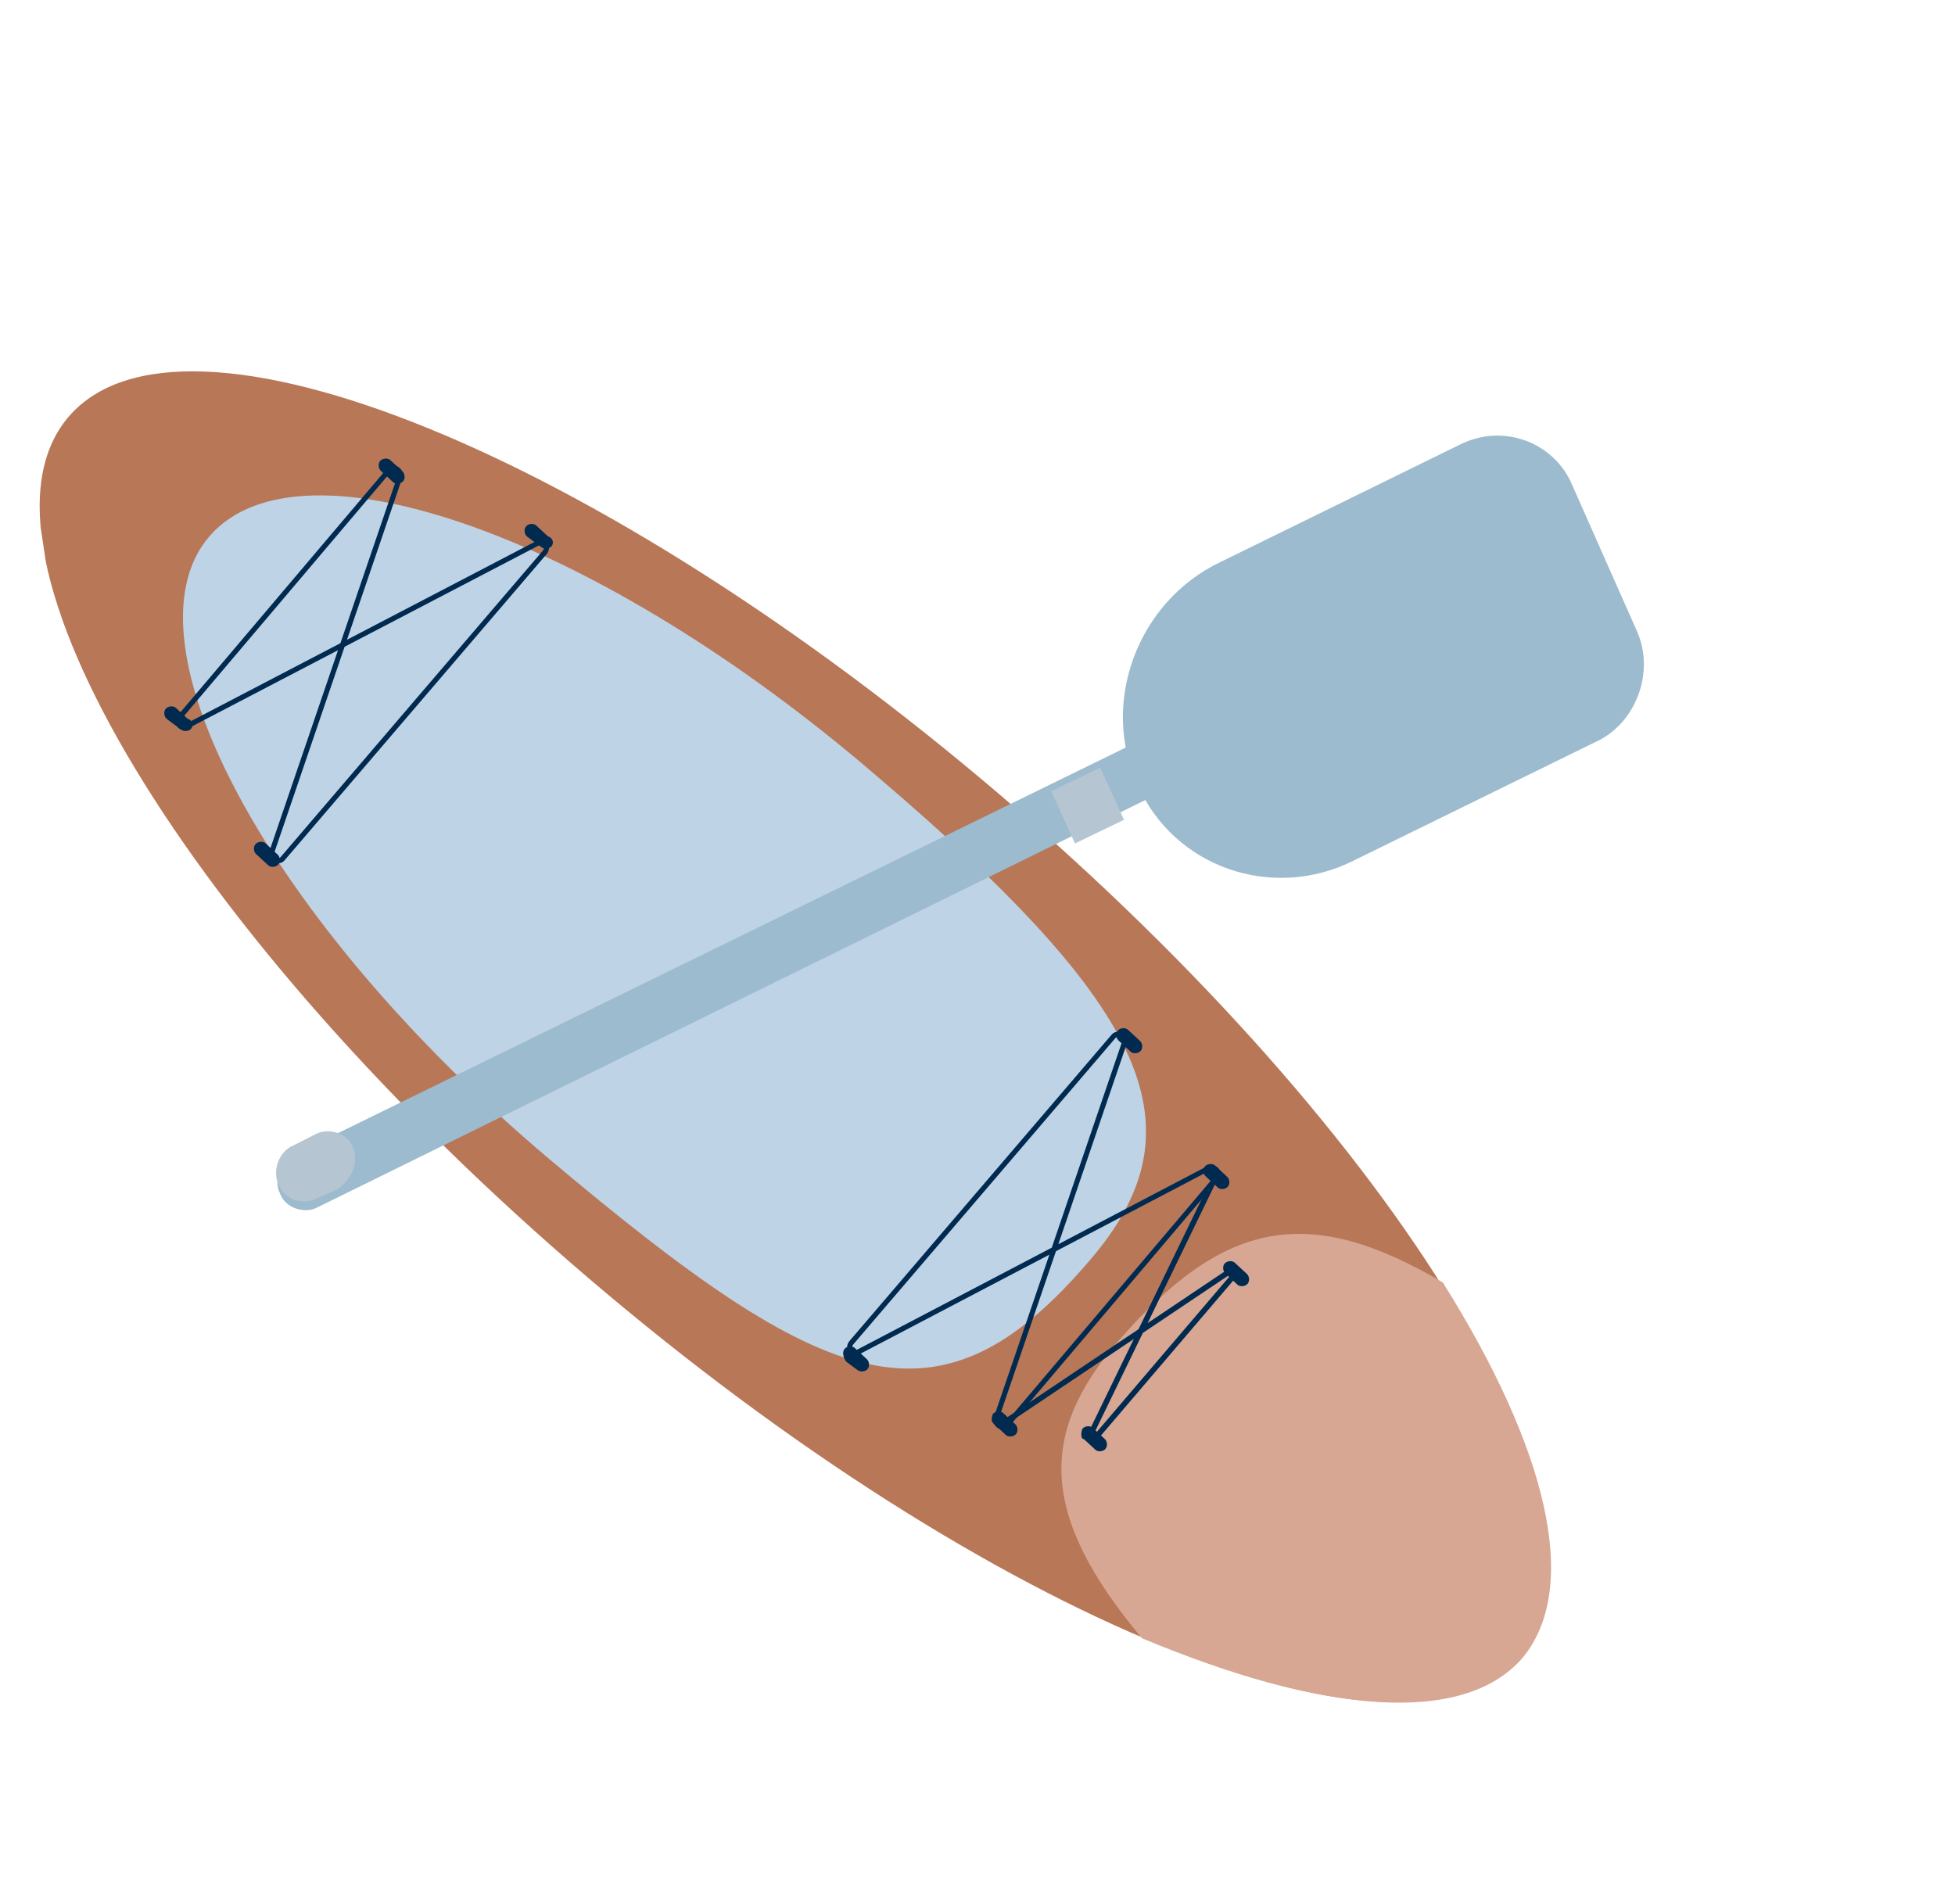 <svg width="77" height="75" viewBox="0 0 77 75" fill="none" xmlns="http://www.w3.org/2000/svg">
<g clip-path="url(#clip0_12_14223)">
<path d="M59.89 65.256C64.373 60.006 55.205 44.817 39.413 31.331C23.62 17.845 7.183 11.169 2.7 16.419C-1.784 21.669 7.384 36.858 23.177 50.344C38.969 63.83 55.406 70.506 59.89 65.256Z" fill="#B87757"/>
<path d="M34.426 30.619C45.325 39.904 47.224 44.473 42.834 49.581C36.985 56.425 32.703 54.843 21.705 45.573C10.707 36.302 4.803 25.256 8.338 21.186C11.873 17.117 23.513 21.235 34.426 30.619Z" fill="#BED3E5" stroke="#BED3E5" stroke-width="0.216" stroke-miterlimit="10"/>
<path d="M7.072 28.253L15.319 18.521C15.487 18.294 15.829 18.546 15.759 18.759L10.702 33.573C10.633 33.786 10.974 34.038 11.142 33.81L21.466 21.745C21.634 21.517 21.392 21.25 21.209 21.379L7.329 28.619C7.146 28.747 6.904 28.48 7.072 28.253Z" stroke="#002A50" stroke-width="0.201" stroke-miterlimit="10"/>
<path d="M15.888 18.941C15.804 19.055 15.606 19.085 15.492 19.001L15.023 18.566C14.909 18.482 14.879 18.284 14.963 18.17C15.047 18.056 15.245 18.027 15.359 18.111L15.829 18.546C15.942 18.63 15.972 18.828 15.888 18.941Z" fill="#002A50"/>
<path d="M7.542 28.688C7.458 28.801 7.26 28.831 7.146 28.747L6.578 28.327C6.464 28.243 6.434 28.045 6.518 27.931C6.602 27.817 6.8 27.788 6.914 27.872L7.384 28.307C7.596 28.376 7.626 28.574 7.542 28.688Z" fill="#002A50"/>
<path d="M10.974 34.038C10.89 34.152 10.692 34.181 10.579 34.097L10.109 33.662C9.995 33.578 9.965 33.38 10.049 33.267C10.133 33.153 10.331 33.123 10.445 33.207L10.915 33.642C11.028 33.726 11.058 33.924 10.974 34.038Z" fill="#002A50"/>
<path d="M21.733 21.502C21.649 21.616 21.451 21.645 21.337 21.561L20.768 21.141C20.655 21.057 20.625 20.859 20.709 20.746C20.793 20.632 20.991 20.602 21.105 20.686L21.574 21.121C21.787 21.191 21.817 21.388 21.733 21.502Z" fill="#002A50"/>
<path d="M39.101 55.704C39.185 55.59 39.383 55.56 39.496 55.644L39.966 56.079C40.08 56.163 40.11 56.361 40.026 56.475C39.942 56.589 39.744 56.618 39.63 56.534L39.16 56.099C39.047 56.015 39.032 55.916 39.101 55.704Z" fill="#002A50"/>
<path d="M47.447 45.957C47.531 45.843 47.729 45.814 47.842 45.898L48.312 46.333C48.426 46.417 48.456 46.615 48.372 46.728C48.288 46.842 48.09 46.872 47.976 46.788L47.506 46.353C47.392 46.269 47.363 46.071 47.447 45.957Z" fill="#002A50"/>
<path d="M44.015 40.607C44.099 40.493 44.297 40.464 44.41 40.548L44.88 40.983C44.994 41.067 45.023 41.265 44.94 41.378C44.855 41.492 44.658 41.522 44.544 41.438L44.074 41.003C43.96 40.919 43.931 40.721 44.015 40.607Z" fill="#002A50"/>
<path d="M33.256 53.143C33.34 53.029 33.538 52.999 33.652 53.083L34.121 53.518C34.235 53.602 34.265 53.8 34.181 53.914C34.097 54.028 33.899 54.057 33.785 53.973L33.33 53.637C33.202 53.454 33.172 53.256 33.256 53.143Z" fill="#002A50"/>
<path d="M59.958 65.314C62.272 62.54 60.947 57.077 56.827 50.515C51.502 47.371 48.169 48.073 44.031 52.84C40.93 56.44 40.911 59.679 44.976 64.529C52.096 67.505 57.629 67.99 59.958 65.314Z" fill="#D7A793"/>
<path d="M47.917 46.392L39.67 56.124C39.502 56.351 39.16 56.099 39.23 55.886L44.287 41.072C44.356 40.859 44.015 40.607 43.847 40.834L33.523 52.9C33.355 53.128 33.597 53.395 33.78 53.266L47.561 46.041C47.842 45.898 48.085 46.165 47.917 46.392Z" stroke="#002A50" stroke-width="0.201" stroke-miterlimit="10"/>
<path d="M42.627 56.287C42.711 56.173 42.908 56.143 43.022 56.227L43.492 56.662C43.606 56.746 43.635 56.944 43.551 57.058C43.467 57.172 43.269 57.201 43.156 57.117L42.686 56.682C42.587 56.697 42.557 56.499 42.627 56.287Z" fill="#002A50"/>
<path d="M48.224 49.784C48.307 49.67 48.505 49.641 48.619 49.725L49.089 50.16C49.203 50.244 49.232 50.442 49.148 50.556C49.064 50.669 48.866 50.699 48.753 50.615L48.283 50.18C48.169 50.096 48.139 49.898 48.224 49.784Z" fill="#002A50"/>
<path d="M47.748 46.619L43.037 56.326C42.968 56.539 43.18 56.608 43.264 56.494L48.51 50.347C48.594 50.234 48.466 50.051 48.283 50.179L39.739 55.911" stroke="#002A50" stroke-width="0.216" stroke-miterlimit="10"/>
<path d="M48.923 29.637L12.51 47.554C11.992 47.83 11.22 47.591 11.02 46.989C10.766 46.473 11.031 45.681 11.632 45.456L48.128 27.59C48.646 27.314 49.418 27.554 49.618 28.156C49.734 28.706 49.524 29.412 48.923 29.637Z" fill="#9DBBCE"/>
<path d="M62.808 29.242L53.316 33.898C50.116 35.508 46.217 34.167 44.799 30.891C43.327 27.701 44.789 23.695 48.072 22.137L57.564 17.481C59.206 16.702 61.087 17.39 61.85 18.941L64.486 24.891C65.195 26.529 64.395 28.549 62.808 29.242Z" fill="#9DBBCE"/>
<path d="M13.257 46.864L12.463 47.21C11.944 47.487 11.17 47.247 10.97 46.643C10.715 46.126 10.98 45.332 11.583 45.106L12.431 44.674C12.95 44.397 13.724 44.637 13.924 45.241C14.125 45.844 13.831 46.501 13.257 46.864Z" fill="#B5C6D2"/>
<path d="M43.333 30.238L41.402 31.169L42.34 33.223L44.271 32.292L43.333 30.238Z" fill="#B5C6D2"/>
</g>
<defs>
<clipPath id="clip0_12_14223">
<rect width="68.061" height="64.7" fill="white" transform="translate(0 10.102) rotate(-8.535)"/>
</clipPath>
</defs>
</svg>
